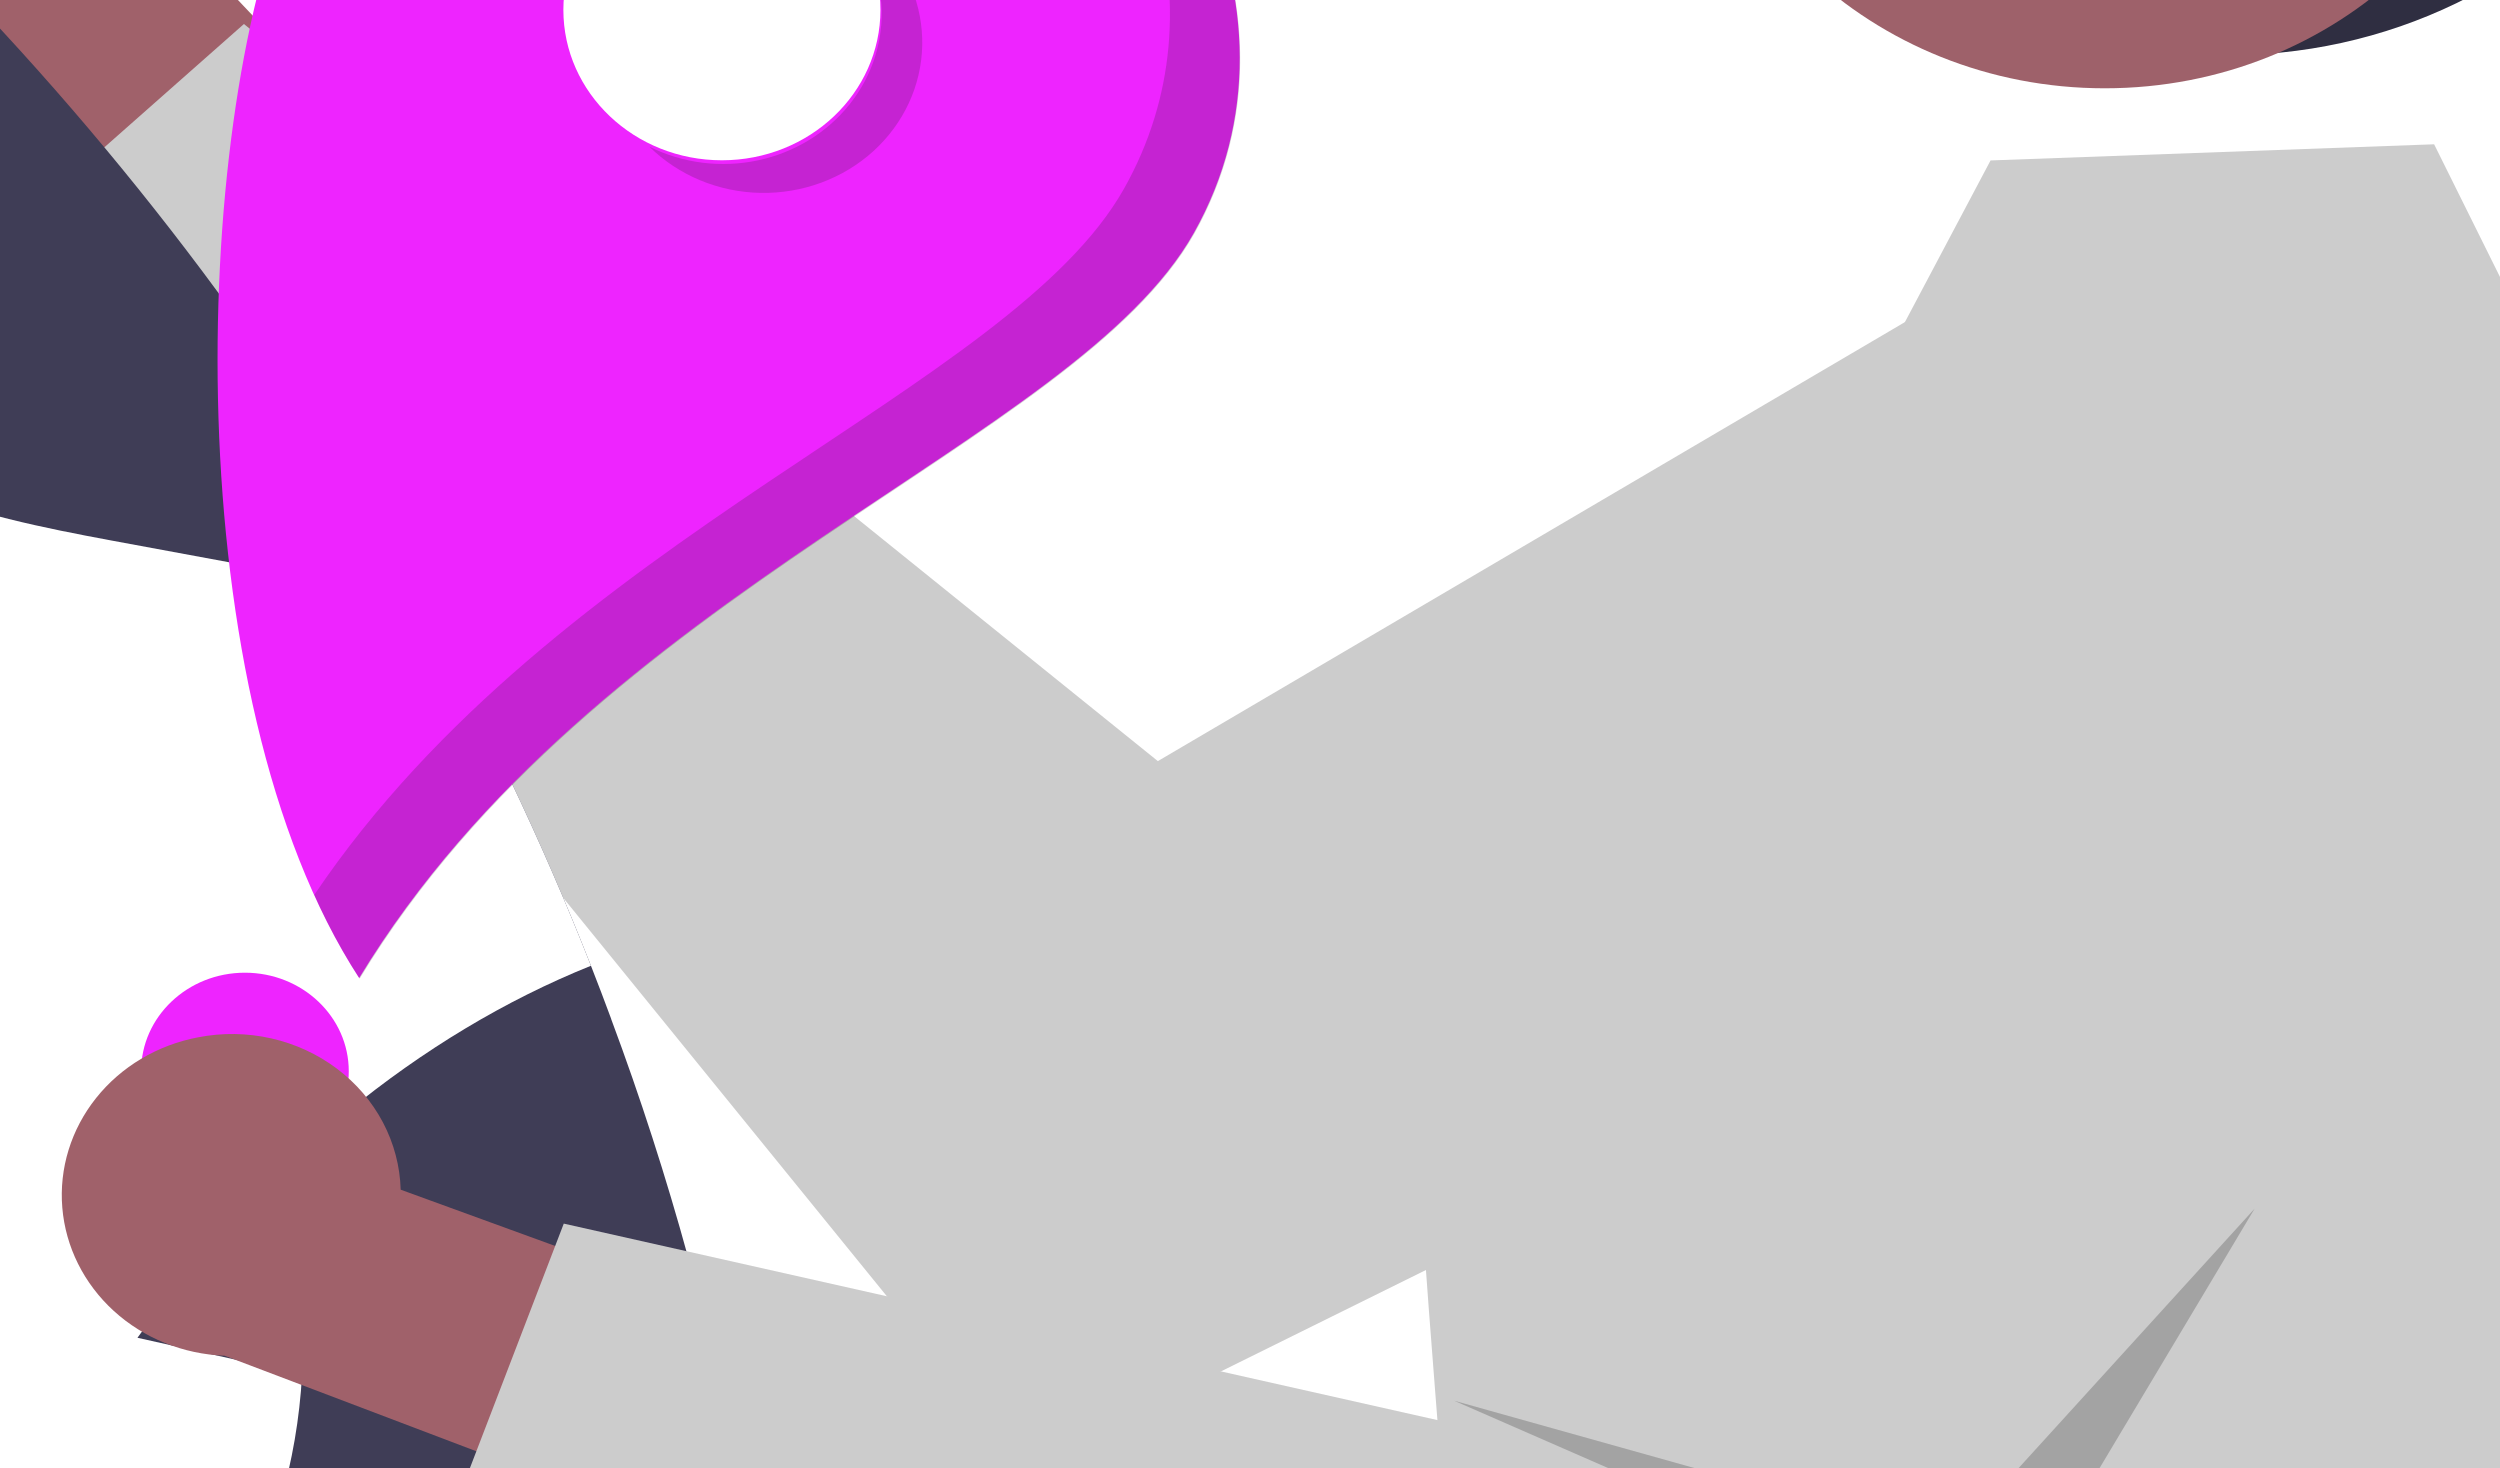<svg width="63" height="37" viewBox="0 0 63 37" fill="none" xmlns="http://www.w3.org/2000/svg">
<rect width="63" height="37" fill="#CDCDCD"/>
<rect width="1024" height="790" transform="translate(-541 -119)" fill="white"/>
<g clip-path="url(#clip0_0_1)">
<path d="M1.461 -7.55C2.06 -7.393 2.615 -7.114 3.088 -6.732C3.561 -6.35 3.94 -5.875 4.198 -5.339C4.456 -4.803 4.587 -4.22 4.582 -3.63C4.577 -3.041 4.436 -2.46 4.168 -1.928L10.66 4.92L7.236 9.678L-1.789 -0.115C-2.7 -0.6 -3.393 -1.386 -3.735 -2.324C-4.077 -3.261 -4.045 -4.285 -3.644 -5.202C-3.244 -6.118 -2.503 -6.863 -1.562 -7.296C-0.621 -7.729 0.454 -7.819 1.461 -7.55Z" fill="#A0616A"/>
<path d="M62.238 9.266C61.653 8.362 60.885 7.577 59.98 6.955C59.074 6.334 58.047 5.888 56.96 5.643C55.872 5.398 54.744 5.36 53.64 5.53C52.536 5.7 51.479 6.075 50.529 6.633L29.178 19.18L6.147 0.605L0.417 5.667L25.859 36.987L58.928 20.631C58.156 21.013 63.171 10.706 62.238 9.266Z" fill="#CCCCCC"/>
<path d="M19.942 50.984C19.944 60.989 17.868 70.896 13.834 80.139C9.8 89.383 3.885 97.782 -3.571 104.857C-11.027 111.931 -19.879 117.543 -29.622 121.37C-39.364 125.198 -49.806 127.167 -60.351 127.165C-104.695 127.165 -140.644 93.057 -140.644 50.984C-140.652 42.8 -139.269 34.668 -136.549 26.902C-131.209 11.734 -120.979 -1.457 -107.305 -10.807C-93.631 -20.156 -77.206 -25.19 -60.351 -25.198C-45.815 -25.203 -31.551 -21.462 -19.08 -14.376C-6.61 -7.289 3.598 2.877 10.454 15.039C12.154 18.039 13.637 21.146 14.892 24.337C15.066 24.781 15.236 25.226 15.401 25.674V25.679C16.137 27.651 16.785 29.66 17.346 31.705C19.075 38 19.947 44.479 19.942 50.984Z" fill="#3F3D56"/>
<path d="M3.464 33.712C4.847 34.02 6.23 34.329 7.612 34.638C7.371 39.07 5.056 43.171 1.952 44.656C0.658 45.274 -0.783 45.503 -1.853 46.658C-2.821 47.708 -3.312 49.341 -3.762 50.903C-4.552 53.629 -5.342 56.354 -6.131 59.08C-6.979 62.017 -8.067 65.28 -10.271 66.338C-12.162 67.248 -14.325 66.135 -15.78 64.269C-17.234 62.402 -18.122 59.893 -18.982 57.446C-18.929 60.113 -20.236 62.728 -22.087 63.655C-23.943 64.582 -26.2 63.744 -27.44 61.674C-28.332 60.189 -28.702 58.229 -29.577 56.723C-30.451 55.216 -32.284 54.352 -33.239 55.766C-33.868 56.706 -33.788 58.145 -34.1 59.338C-34.586 61.192 -36.058 62.356 -37.517 62.457C-38.971 62.559 -40.389 61.763 -41.607 60.684C-44.118 58.449 -45.97 54.903 -46.688 50.962C-47.005 49.206 -47.094 47.293 -46.545 45.647C-45.996 44 -44.672 42.731 -43.356 43.044C-42.49 41.309 -44.199 39.006 -45.738 39.209C-47.281 39.412 -48.49 40.983 -49.757 42.189C-51.019 43.395 -52.786 44.271 -54.057 43.073C-54.048 44.187 -55.003 44.923 -55.828 44.83C-56.649 44.741 -57.38 44.115 -58.134 43.67C-61.047 41.948 -64.745 43.09 -66.815 46.349C-65.521 41.127 -63.625 35.133 -59.651 33.906C-58.027 33.403 -56.256 33.817 -54.722 32.945C-52.005 31.401 -51.456 25.564 -53.803 23.156C-53.504 25.433 -53.562 28.091 -54.829 29.648C-56.096 31.206 -58.754 30.19 -58.593 27.888C-58.959 29.475 -60.779 29.716 -61.618 28.497C-62.461 27.278 -62.39 25.285 -61.792 23.829C-61.194 22.373 -60.177 21.328 -59.191 20.325C-57.072 18.17 -54.922 15.991 -52.469 14.636C-50.011 13.282 -47.174 12.825 -44.712 14.171C-43.414 14.882 -42.272 16.067 -40.947 16.693C-39.622 17.324 -37.941 17.244 -37.062 15.771C-36.076 14.129 -36.54 11.691 -36.174 9.638C-35.518 6.011 -31.695 4.314 -29.577 6.709C-31.16 6.324 -32.797 8.102 -32.994 10.256C-33.194 12.41 -32.048 14.586 -30.513 15.237C-27.935 16.321 -25.41 13.595 -23.461 11.073C-21.427 8.432 -19.39 5.792 -17.35 3.154C-17.024 2.705 -16.658 2.283 -16.257 1.893C-15.618 1.302 -14.766 0.964 -13.874 0.946C-12.982 0.929 -12.117 1.234 -11.453 1.8C-9.392 3.395 -8.424 6.667 -6.733 8.919C-4.28 12.19 -0.609 12.986 2.808 13.621C5.355 14.091 7.904 14.563 10.454 15.039C12.154 18.039 13.637 21.146 14.892 24.337C10.574 26.076 6.591 29.331 3.464 33.712Z" fill="white"/>
<path d="M64.624 10.252L61.34 3.636L50.162 4.043L46.516 10.926C46.516 10.926 36.097 22.734 35.759 26.574C35.335 31.403 38.861 55.07 35.335 53.536C35.335 53.536 27.024 62.792 31.942 62.792C36.86 62.792 59.105 76.041 60.565 77.531C62.024 79.021 68.54 79.987 67.994 76.877C67.447 73.766 64.624 56.943 64.624 56.943L72.267 30.491C74.466 24.78 75.151 18.374 70.179 14.537L64.624 10.252Z" fill="#CCCCCC"/>
<path d="M23.22 -9.221C21.725 -9.784 20.128 -10.062 18.52 -10.039C16.911 -10.017 15.323 -9.694 13.846 -9.089C12.369 -8.484 11.033 -7.609 9.912 -6.514C8.792 -5.419 7.909 -4.125 7.316 -2.706C4.82 3.26 4.406 17.507 9.051 24.647C15.023 14.804 27.106 11.17 30.086 5.87C33.271 0.206 29.508 -6.852 23.22 -9.221Z" fill="#EE24FF"/>
<path d="M18.192 4.039C20.399 4.039 22.187 2.342 22.187 0.249C22.187 -1.845 20.399 -3.542 18.192 -3.542C15.986 -3.542 14.197 -1.845 14.197 0.249C14.197 2.342 15.986 4.039 18.192 4.039Z" fill="white"/>
<path d="M6.172 29.478C7.617 29.478 8.789 28.366 8.789 26.995C8.789 25.624 7.617 24.512 6.172 24.512C4.727 24.512 3.556 25.624 3.556 26.995C3.556 28.366 4.727 29.478 6.172 29.478Z" fill="#EE24FF"/>
<path opacity="0.2" d="M22.133 -1.549C22.865 -0.823 23.263 0.149 23.24 1.153C23.217 2.158 22.775 3.112 22.01 3.808C21.246 4.503 20.222 4.881 19.163 4.861C18.105 4.84 17.098 4.421 16.365 3.697C17.204 4.116 18.173 4.238 19.099 4.041C20.025 3.844 20.846 3.341 21.416 2.622C21.987 1.902 22.269 1.014 22.212 0.116C22.155 -0.783 21.763 -1.632 21.107 -2.282C21.488 -2.092 21.835 -1.844 22.133 -1.549Z" fill="#231F20"/>
<path opacity="0.2" d="M30.098 5.885C27.118 11.185 15.035 14.82 9.063 24.663C8.627 23.986 8.245 23.28 7.92 22.55C14.072 13.437 25.449 9.87 28.328 4.75C30.905 0.167 28.932 -5.33 24.753 -8.515C30.1 -5.666 33.016 0.696 30.098 5.885Z" fill="#231F20"/>
<path d="M4.993 26.14C5.601 26.021 6.23 26.03 6.834 26.167C7.438 26.303 8.003 26.564 8.49 26.93C8.977 27.296 9.373 27.759 9.651 28.286C9.928 28.813 10.081 29.391 10.097 29.98L19.16 33.281L18.39 38.996L5.66 34.164C4.615 34.125 3.622 33.723 2.868 33.036C2.114 32.348 1.652 31.422 1.57 30.433C1.488 29.444 1.791 28.461 2.422 27.67C3.053 26.878 3.968 26.334 4.993 26.14L4.993 26.14Z" fill="#A0616A"/>
<path d="M68.32 14.364C67.365 13.811 66.305 13.442 65.201 13.279C64.096 13.116 62.968 13.161 61.882 13.412C60.796 13.663 59.773 14.116 58.871 14.743C57.969 15.37 57.207 16.16 56.628 17.067L43.619 37.45L14.207 30.835L11.527 37.815L49.193 54.743L68.269 25.915C71.125 22.106 72.524 16.799 68.32 14.364Z" fill="#CCCCCC"/>
<path d="M68.805 -10.616C68.806 -8.651 68.299 -6.717 67.327 -4.982C66.356 -3.247 64.951 -1.764 63.235 -0.665C61.519 0.434 59.545 1.117 57.486 1.324C55.427 1.53 53.346 1.254 51.426 0.519C49.505 -0.215 47.804 -1.386 46.472 -2.89C45.14 -4.394 44.218 -6.185 43.786 -8.107C43.354 -10.028 43.425 -12.02 43.994 -13.909C44.563 -15.798 45.612 -17.526 47.049 -18.94L47.11 -18.997C47.211 -19.098 47.312 -19.199 47.418 -19.295C47.419 -19.295 47.42 -19.295 47.42 -19.296C47.421 -19.296 47.421 -19.296 47.422 -19.297C47.422 -19.297 47.423 -19.297 47.423 -19.298C47.423 -19.299 47.423 -19.299 47.423 -19.3C47.555 -19.415 47.686 -19.53 47.823 -19.641C49.651 -21.161 51.902 -22.149 54.306 -22.488C56.711 -22.826 59.167 -22.499 61.381 -21.547C63.595 -20.594 65.472 -19.057 66.789 -17.118C68.106 -15.18 68.806 -12.922 68.805 -10.616V-10.616Z" fill="#2F2E41"/>
<path d="M53.04 2.225C58.898 2.225 63.647 -2.281 63.647 -7.839C63.647 -13.397 58.898 -17.903 53.04 -17.903C47.182 -17.903 42.433 -13.397 42.433 -7.839C42.433 -2.281 47.182 2.225 53.04 2.225Z" fill="#9E616A"/>
<path d="M86.675 3.605C83.066 1.838 87.708 -4.578 86.775 -8.329C85.842 -12.079 79.125 -13.286 78.697 -17.118C78.269 -20.951 77.262 -24.904 74.597 -27.812C72.894 -29.67 70.384 -31.042 67.8 -30.809C66.926 -30.73 66.08 -30.474 65.319 -30.057C64.559 -29.64 63.902 -29.072 63.394 -28.393C62.886 -27.713 62.538 -26.938 62.374 -26.119C62.21 -25.301 62.234 -24.458 62.444 -23.649C61.708 -24.638 59.804 -24.424 59.333 -23.299C58.914 -22.299 59.84 -21.087 60.929 -20.999C62.354 -19.329 63.986 -17.556 66.219 -17.219C66.575 -17.142 66.945 -17.142 67.3 -17.22C67.656 -17.298 67.989 -17.451 68.272 -17.669C68.798 -18.148 68.839 -19.105 68.216 -19.462C71.022 -18.405 72.667 -15.526 73.083 -12.689C73.5 -9.851 72.924 -6.98 72.544 -4.138C72.164 -1.296 72.001 1.694 73.175 4.333C74.563 7.451 77.758 9.686 81.245 10.403C84.731 11.12 88.445 10.419 91.601 8.841C94.757 7.263 97.389 4.853 99.539 2.152C95.835 4.647 90.711 5.582 86.675 3.605Z" fill="#2F2E41"/>
<path opacity="0.2" d="M56.817 30.457L49.21 38.819L36.641 35.297L50.344 41.289L56.817 30.457Z" fill="black"/>
<path d="M107.61 108.412C102.134 108.412 96.131 108.216 89.603 107.823C55.835 105.789 12.097 98.715 -33.557 87.906C-79.21 77.098 -121.324 63.844 -152.14 50.588C-167.151 44.13 -178.672 38.018 -186.383 32.42C-194.546 26.493 -198.117 21.327 -196.997 17.066C-194.813 8.765 -175.48 6.948 -159.645 6.887L-159.64 8.094C-181.385 8.179 -194.213 11.469 -195.762 17.359C-197.735 24.86 -181.644 36.571 -151.615 49.489C-120.866 62.715 -78.83 75.943 -33.249 86.735C12.332 97.527 55.99 104.588 89.683 106.618C122.587 108.601 142.592 105.436 144.565 97.935C146.203 91.707 135.404 82.532 114.158 72.1L114.743 71.028C130.181 78.608 148.1 89.48 145.799 98.227C144.679 102.488 138.968 105.457 128.827 107.049C123.047 107.957 115.946 108.412 107.61 108.412Z" fill="#EE24FF"/>
</g>
<defs>
<clipPath id="clip0_0_1">
<rect width="350" height="238" fill="white" transform="translate(-204 -55)"/>
</clipPath>
</defs>
</svg>
